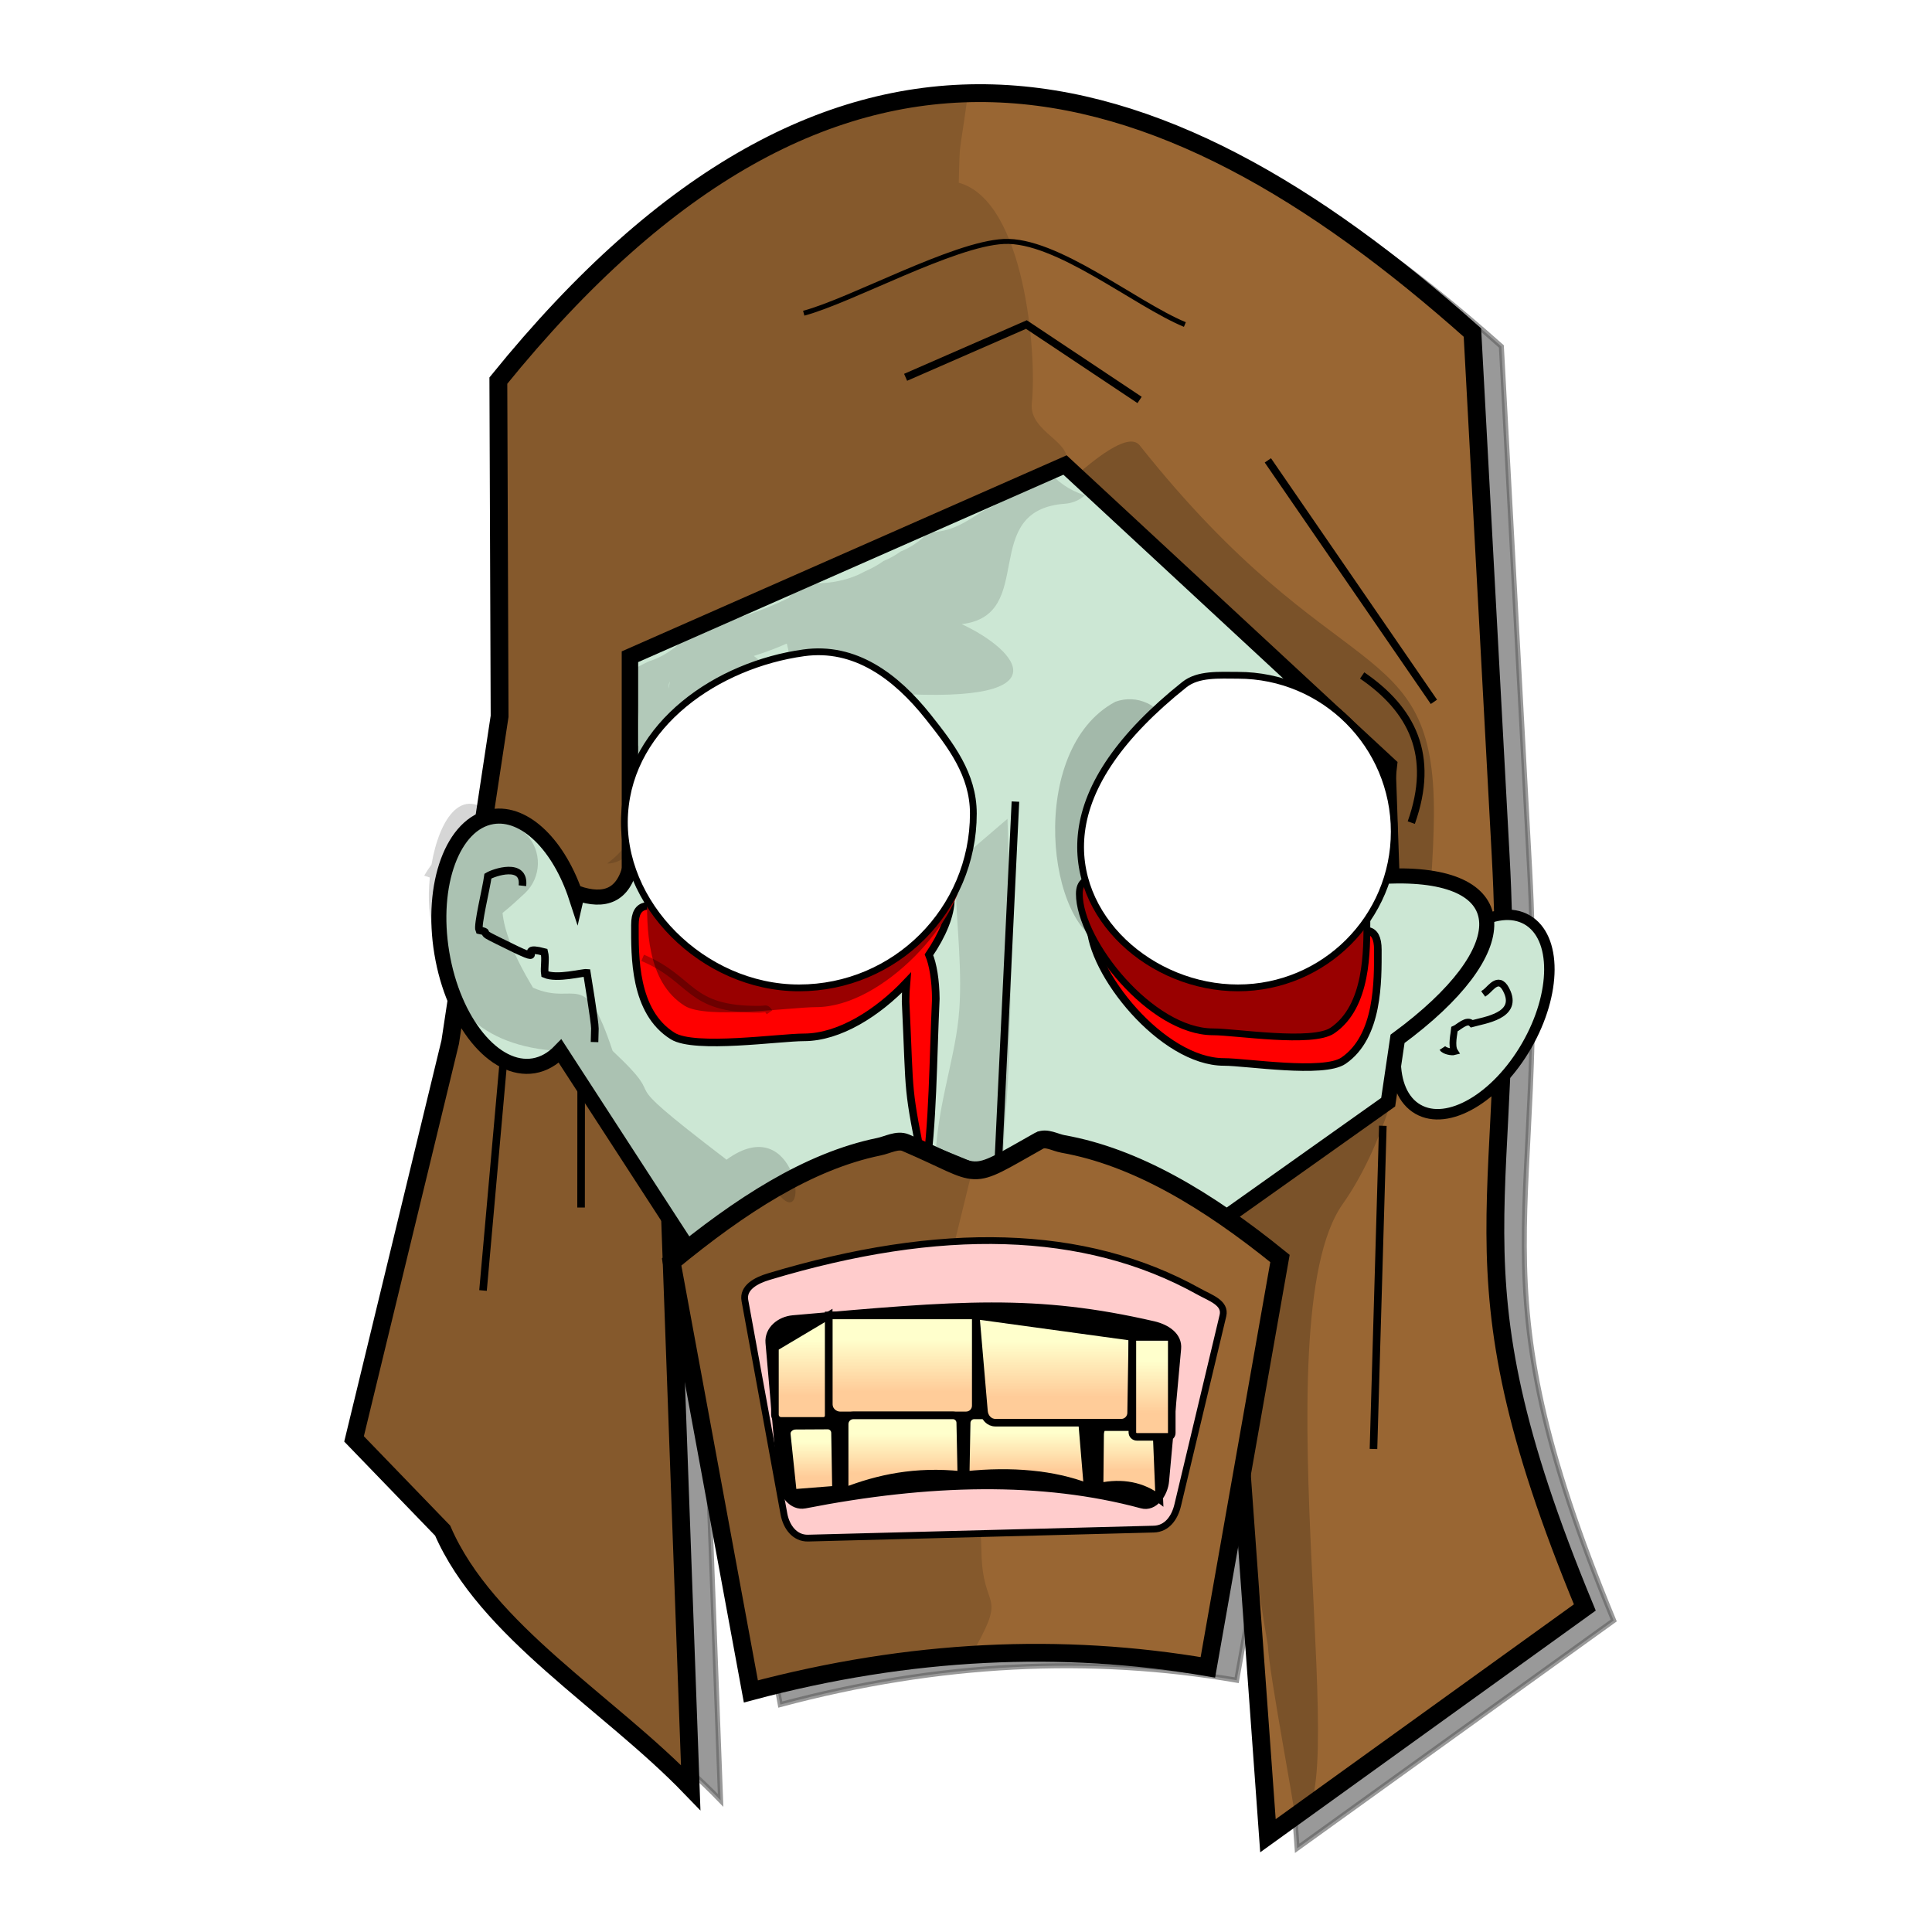 <?xml version="1.0" encoding="UTF-8" standalone="no"?>
<!-- Creator: CorelDRAW -->
<svg
   xmlns:dc="http://purl.org/dc/elements/1.1/"
   xmlns:cc="http://creativecommons.org/ns#"
   xmlns:rdf="http://www.w3.org/1999/02/22-rdf-syntax-ns#"
   xmlns:svg="http://www.w3.org/2000/svg"
   xmlns="http://www.w3.org/2000/svg"
   xmlns:xlink="http://www.w3.org/1999/xlink"
   xmlns:sodipodi="http://sodipodi.sourceforge.net/DTD/sodipodi-0.dtd"
   xmlns:inkscape="http://www.inkscape.org/namespaces/inkscape"
   xml:space="preserve"
   width="21.675mm"
   height="21.675mm"
   style="shape-rendering:geometricPrecision; text-rendering:geometricPrecision; image-rendering:optimizeQuality; fill-rule:evenodd; clip-rule:evenodd"
   viewBox="0 0 21.675 21.675"
   id="svg2673"
   sodipodi:version="0.32"
   inkscape:version="0.46"
   sodipodi:docname="zKiosk.svg"
   inkscape:output_extension="org.inkscape.output.svg.inkscape"><sodipodi:namedview
   inkscape:window-height="999"
   inkscape:window-width="1680"
   inkscape:pageshadow="2"
   inkscape:pageopacity="0.0"
   guidetolerance="10.0"
   gridtolerance="10.0"
   objecttolerance="10.0"
   borderopacity="1.0"
   bordercolor="#666666"
   pagecolor="#ffffff"
   id="base"
   showgrid="false"
   inkscape:zoom="4.2537022"
   inkscape:cx="8.0623004"
   inkscape:cy="17.11443"
   inkscape:window-x="-6"
   inkscape:window-y="24"
   inkscape:current-layer="svg2673" />
 <defs
   id="defs2675"><inkscape:perspective
   sodipodi:type="inkscape:persp3d"
   inkscape:vp_x="0 : 38.399883 : 1"
   inkscape:vp_y="0 : 1000 : 0"
   inkscape:vp_z="76.799767 : 38.399883 : 1"
   inkscape:persp3d-origin="38.399883 : 25.599922 : 1"
   id="perspective2779" />
  <style
   type="text/css"
   id="style2677">
   
    .str3 {stroke:black;stroke-width:0.076}
    .str1 {stroke:black;stroke-width:0.085}
    .str2 {stroke:black;stroke-width:0.169}
    .str0 {stroke:black;stroke-width:0.2}
    .fil2 {fill:none}
    .fil4 {fill:#CCE7D4}
    .fil8 {fill:black}
    .fil6 {fill:#990000}
    .fil0 {fill:#996633}
    .fil5 {fill:red}
    .fil9 {fill:#FFCCCC}
    .fil7 {fill:white}
    .fil1 {fill:black;fill-opacity:0.129}
    .fil17 {fill:black;fill-opacity:0.161}
    .fil3 {fill:black;fill-opacity:0.2}
    .fil10 {fill:url(#id0)}
    .fil15 {fill:url(#id1)}
    .fil12 {fill:url(#id2)}
    .fil13 {fill:url(#id3)}
    .fil14 {fill:url(#id4)}
    .fil11 {fill:url(#id5)}
    .fil16 {fill:url(#id6)}
   
  </style>
  <linearGradient
   id="id0"
   gradientUnits="userSpaceOnUse"
   x1="10.122"
   y1="15.027"
   x2="10.122"
   y2="15.611">
   <stop
   offset="0"
   style="stop-color:#FFFFCC"
   id="stop2680" />
   <stop
   offset="1"
   style="stop-color:#FFCC99"
   id="stop2682" />
  </linearGradient>
  <linearGradient
   id="id1"
   gradientUnits="userSpaceOnUse"
   xlink:href="#id0"
   x1="11.826"
   y1="15.047"
   x2="11.826"
   y2="15.672">
  </linearGradient>
  <linearGradient
   id="id2"
   gradientUnits="userSpaceOnUse"
   xlink:href="#id0"
   x1="11.518"
   y1="16.072"
   x2="11.518"
   y2="16.49">
  </linearGradient>
  <linearGradient
   id="id3"
   gradientUnits="userSpaceOnUse"
   xlink:href="#id0"
   x1="9.1"
   y1="16.174"
   x2="9.1"
   y2="16.568">
  </linearGradient>
  <linearGradient
   id="id4"
   gradientUnits="userSpaceOnUse"
   xlink:href="#id0"
   x1="8.995"
   y1="15.042"
   x2="8.995"
   y2="15.657">
  </linearGradient>
  <linearGradient
   id="id5"
   gradientUnits="userSpaceOnUse"
   xlink:href="#id0"
   x1="10.13"
   y1="16.084"
   x2="10.13"
   y2="16.526">
  </linearGradient>
  <linearGradient
   id="id6"
   gradientUnits="userSpaceOnUse"
   xlink:href="#id0"
   x1="12.925"
   y1="15.268"
   x2="12.925"
   y2="15.851">
  </linearGradient>
 
  
  
  
  
  
  
  
  
  
  
  
  
  
  
  
  
  
  
  
  
  
  
  
  
  
  
  
  
  
  
  
  
  
  
  
  
  
  
  
  
  
  
 <linearGradient
   inkscape:collect="always"
   xlink:href="#id0"
   id="linearGradient2792"
   gradientUnits="userSpaceOnUse"
   x1="12.925"
   y1="15.268"
   x2="12.925"
   y2="15.851" /><linearGradient
   inkscape:collect="always"
   xlink:href="#id0"
   id="linearGradient2795"
   gradientUnits="userSpaceOnUse"
   x1="11.826"
   y1="15.047"
   x2="11.826"
   y2="15.672" /><linearGradient
   inkscape:collect="always"
   xlink:href="#id0"
   id="linearGradient2798"
   gradientUnits="userSpaceOnUse"
   x1="8.995"
   y1="15.042"
   x2="8.995"
   y2="15.657" /><linearGradient
   inkscape:collect="always"
   xlink:href="#id0"
   id="linearGradient2801"
   gradientUnits="userSpaceOnUse"
   x1="9.1"
   y1="16.174"
   x2="9.1"
   y2="16.568" /><linearGradient
   inkscape:collect="always"
   xlink:href="#id0"
   id="linearGradient2804"
   gradientUnits="userSpaceOnUse"
   x1="11.518"
   y1="16.072"
   x2="11.518"
   y2="16.49" /><linearGradient
   inkscape:collect="always"
   xlink:href="#id0"
   id="linearGradient2807"
   gradientUnits="userSpaceOnUse"
   x1="11.518"
   y1="16.072"
   x2="11.518"
   y2="16.49" /><linearGradient
   inkscape:collect="always"
   xlink:href="#id0"
   id="linearGradient2810"
   gradientUnits="userSpaceOnUse"
   x1="10.13"
   y1="16.084"
   x2="10.13"
   y2="16.526" /><linearGradient
   inkscape:collect="always"
   xlink:href="#id0"
   id="linearGradient2813"
   gradientUnits="userSpaceOnUse"
   x1="10.122"
   y1="15.027"
   x2="10.122"
   y2="15.611" /><filter
   inkscape:collect="always"
   id="filter3614"
   x="-0.087"
   width="1.175"
   y="-0.191"
   height="1.382"><feGaussianBlur
     inkscape:collect="always"
     stdDeviation="0.055"
     id="feGaussianBlur3616" /></filter><filter
   inkscape:collect="always"
   id="filter3646"
   x="-0.06"
   width="1.12"
   y="-0.107"
   height="1.214"><feGaussianBlur
     inkscape:collect="always"
     stdDeviation="0.083"
     id="feGaussianBlur3648" /></filter><filter
   inkscape:collect="always"
   id="filter3782"><feGaussianBlur
     inkscape:collect="always"
     stdDeviation="0.019"
     id="feGaussianBlur3784" /></filter><filter
   inkscape:collect="always"
   id="filter3788"
   x="-0.12"
   width="1.24"
   y="-0.12"
   height="1.24"><feGaussianBlur
     inkscape:collect="always"
     stdDeviation="0.062"
     id="feGaussianBlur3790" /></filter><filter
   inkscape:collect="always"
   id="filter3838"
   x="-0.13"
   width="1.261"
   y="-0.092"
   height="1.184"><feGaussianBlur
     inkscape:collect="always"
     stdDeviation="2.669"
     id="feGaussianBlur3840" /></filter></defs>
 <path
   style="fill:#000000;fill-opacity:1;fill-rule:evenodd;stroke:#000000;stroke-width:0.2;filter:url(#filter3838);opacity:0.632"
   d="M 38.281,3.719 C 32.255,3.957 26.122,7.335 19.812,15.125 L 19.844,28.469 L 17.906,41.438 L 14.062,57.188 L 17.594,60.844 C 19.329,64.844 24.182,67.657 27.469,71.062 L 26.688,50.219 L 29.844,67.25 C 36.179,65.559 42.213,65.289 48,66.281 L 49.375,58.594 L 50.406,72.969 L 63,63.906 C 57.21,49.917 60.419,48.18 59.656,34.031 C 59.282,27.099 58.906,20.152 58.531,13.219 C 51.805,7.22 45.111,3.449 38.281,3.719 z M 42.344,18.531 L 55.188,30.438 L 53.562,44.781 L 48.594,48 L 48.625,48.344 C 46.494,46.885 44.371,45.846 42.25,45.469 C 41.935,45.413 41.589,45.189 41.312,45.344 C 38.345,47.009 39.182,46.802 36,45.438 C 35.671,45.298 35.289,45.521 34.938,45.594 C 32.141,46.168 29.414,47.907 26.688,50.156 L 26.5,44.781 L 25.062,35.688 L 25.062,26.125 L 42.344,18.531 z"
   id="path3792"
   transform="matrix(0.282,0,0,0.282,0.338,0.159)" /><path
   style="fill:#996633;stroke:#000000;stroke-width:0.2"
   id="path2692"
   d="M 5.591,4.27 C 9.389,-0.419 12.945,0.544 16.519,3.731 C 16.625,5.687 16.73,7.644 16.836,9.601 C 17.052,13.594 16.146,14.086 17.78,18.034 L 14.225,20.595 L 13.716,13.547 L 15.119,12.64 L 15.574,8.588 L 11.947,5.226 L 7.075,7.373 L 7.075,10.072 L 7.48,12.635 L 7.749,20.055 C 6.822,19.094 5.456,18.302 4.966,17.172 L 3.972,16.143 L 5.051,11.691 L 5.605,8.036 L 5.591,4.27 L 5.591,4.27 z"
   class="fil0 str0" /><path
   style="fill:#000000;fill-opacity:0.129"
   id="path2694"
   d="M 11.947,5.226 L 7.075,7.373 L 7.075,10.072 L 7.48,12.635 L 7.749,20.055 C 6.822,19.094 5.456,18.302 4.966,17.172 L 3.972,16.143 L 5.051,11.691 L 5.605,8.036 L 5.591,4.27 C 7.393,2.046 9.14,1.093 10.86,1.047 C 10.75,1.851 10.773,1.515 10.756,2.05 C 11.495,2.251 11.635,3.968 11.576,4.522 C 11.54,4.861 12.079,4.961 11.947,5.226 L 11.947,5.226 z"
   class="fil1" /><line
   style="fill:none;stroke:#000000;stroke-width:0.085"
   id="line2696"
   y2="7.874"
   x2="16.087"
   y1="5.165"
   x1="14.224"
   class="fil2 str1" /><polyline
   style="fill:none;stroke:#000000;stroke-width:0.085"
   id="polyline2698"
   points="12.785,4.487 11.515,3.641 10.16,4.233 "
   class="fil2 str1" /><path
   style="fill:none;stroke:#000000;stroke-width:0.056;stroke-miterlimit:4;stroke-dasharray:none;filter:url(#filter3782)"
   id="path2700"
   d="M 9.017,3.514 C 9.549,3.372 10.693,2.737 11.261,2.709 C 11.851,2.68 12.732,3.408 13.293,3.641"
   class="fil2 str1" /><path
   style="fill:#000000;fill-opacity:0.2"
   id="path2702"
   d="M 14.522,20.353 C 14.537,20.327 14.236,18.768 14.224,18.457 C 13.991,17.15 13.831,15.147 13.65,13.828 C 13.537,13.65 13.589,13.415 13.766,13.301 C 13.911,13.209 14.094,13.226 14.218,13.332 C 16.194,11.3 14.85,9.627 15.223,8.518 C 14.33,7.643 12.851,6.829 12.026,5.864 C 11.892,5.701 11.916,5.461 12.078,5.327 C 12.24,5.194 12.651,4.833 12.785,4.995 C 14.99,7.775 16.1,7.075 16.087,9.144 C 16.082,9.885 15.94,12.269 15.063,13.509 C 14.121,14.842 15.258,20.653 14.522,20.353 L 14.522,20.353 z"
   class="fil3" /><ellipse
   style="fill:#cce7d4;stroke:#000000;stroke-width:0.085"
   sodipodi:ry="0.889"
   sodipodi:rx="0.50800002"
   sodipodi:cy="0"
   sodipodi:cx="0"
   cy="0"
   cx="0"
   id="ellipse2704"
   ry="0.889"
   rx="0.508"
   transform="matrix(-1.195,-0.689,-0.689,1.195,16.52,11.382)"
   class="fil4 str1" /><path
   style="fill:#cce7d4;stroke:#000000;stroke-width:0.169"
   id="path2706"
   d="M 5.522,9.162 C 5.892,9.101 6.276,9.488 6.466,10.069 L 6.477,10.021 C 6.784,10.126 6.998,10.049 7.075,9.7 L 7.075,7.373 L 11.947,5.226 L 15.574,8.588 L 15.617,9.828 C 17.011,9.792 17.036,10.657 15.679,11.655 L 15.574,12.365 L 13.483,13.849 L 11.658,12.798 L 11.19,13.242 L 10.16,12.82 L 7.721,14.007 L 6.284,11.792 C 6.199,11.88 6.1,11.938 5.988,11.957 C 5.547,12.03 5.085,11.464 4.957,10.693 C 4.828,9.921 5.081,9.236 5.522,9.162 L 5.522,9.162 z"
   class="fil4 str2" /><path
   style="fill:#000000;fill-opacity:0.129"
   id="path2708"
   d="M 11.303,9.186 C 11.338,10.632 11.374,10.131 11.322,11.72 L 11.326,11.663 C 11.318,12.185 11.267,12.573 11.254,13.046 L 10.492,13.046 C 10.511,12.42 10.7,11.927 10.753,11.43 C 10.808,10.911 10.727,10.387 10.71,9.694 L 11.303,9.186 L 11.303,9.186 z"
   class="fil1" /><path
   style="fill:#ff0000;stroke:#000000;stroke-width:0.085"
   id="path2710"
   d="M 8.559,10.476 C 9.32,10.476 10.667,9.549 10.667,10.09 C 10.667,10.265 10.574,10.489 10.422,10.712 C 10.467,10.818 10.497,10.998 10.499,11.206 C 10.468,11.847 10.467,12.674 10.377,13.177 L 10.376,13.177 C 10.168,12.133 10.214,12.363 10.16,11.237 C 10.16,11.162 10.163,11.091 10.169,11.024 C 9.847,11.364 9.416,11.638 9.019,11.638 C 8.744,11.638 7.794,11.777 7.547,11.623 C 7.11,11.351 7.123,10.725 7.123,10.379 C 7.123,9.838 7.798,10.476 8.559,10.476 L 8.559,10.476 z"
   class="fil5 str1" /><path
   style="fill:#000000;fill-opacity:0.2"
   id="path2712"
   d="M 12.834,8.747 L 12.748,8.769 C 12.76,8.724 12.779,8.721 12.779,8.676 C 12.452,9.146 12.419,9.799 12.609,10.35 C 12.698,10.435 12.746,10.577 12.737,10.681 L 12.737,10.681 C 12.6,10.74 12.537,10.62 12.415,10.591 L 12.412,10.595 C 12.416,10.601 12.424,10.606 12.434,10.608 C 11.74,10.453 11.514,8.406 12.513,7.873 C 12.754,7.785 13.022,7.908 13.111,8.15 C 13.199,8.391 13.075,8.659 12.834,8.747 L 12.834,8.747 z"
   class="fil3" /><path
   style="fill:#ff0000;stroke:#000000;stroke-width:0.085"
   id="path2714"
   d="M 14.151,10.753 C 13.458,10.753 12.232,9.826 12.232,10.367 C 12.232,10.908 13.04,11.914 13.732,11.914 C 13.982,11.914 14.847,12.053 15.072,11.9 C 15.47,11.628 15.458,11.001 15.458,10.656 C 15.458,10.115 14.844,10.753 14.151,10.753 z"
   class="fil5 str1" /><path
   style="fill:#990000"
   id="path2716"
   d="M 8.694,10.138 C 9.455,10.138 10.802,9.211 10.802,9.752 C 10.802,10.293 9.915,11.299 9.154,11.299 C 8.88,11.299 7.929,11.438 7.683,11.285 C 7.246,11.013 7.259,10.386 7.259,10.041 C 7.259,9.5 7.933,10.138 8.694,10.138 L 8.694,10.138 z"
   class="fil6" /><path
   style="fill:#990000;stroke:#000000;stroke-width:0.076;filter:url(#filter3646)"
   id="path2718"
   d="M 14.028,10.415 C 13.335,10.415 12.109,9.487 12.109,10.028 C 12.109,10.569 12.916,11.576 13.609,11.576 C 13.859,11.576 14.724,11.715 14.949,11.561 C 15.346,11.289 15.335,10.663 15.335,10.317 C 15.335,9.776 14.72,10.415 14.028,10.415 L 14.028,10.415 z"
   class="fil6 str3" /><path
   style="fill:#000000;fill-opacity:0.129"
   id="path2720"
   d="M 8.614,8.087 C 8.548,8.084 8.486,8.068 8.429,8.042 L 8.417,8.055 C 8.367,8.142 8.318,8.204 8.271,8.247 C 8.374,8.226 8.48,8.198 8.588,8.15 C 8.595,8.128 8.604,8.107 8.614,8.087 z M 8.005,8.286 C 7.963,8.26 7.923,8.22 7.886,8.17 L 7.787,8.316 C 7.858,8.303 7.931,8.295 8.005,8.286 L 8.005,8.286 z M 8.457,7.359 C 8.531,7.415 8.592,7.469 8.63,7.504 C 8.697,7.44 8.77,7.374 8.848,7.308 L 8.827,7.22 C 8.708,7.273 8.583,7.319 8.457,7.359 z M 8.852,6.707 C 8.888,6.625 8.941,6.564 9.007,6.527 C 9.225,6.571 9.511,6.52 9.702,6.411 C 9.774,6.38 9.849,6.34 9.912,6.294 C 9.98,6.266 10.044,6.231 10.103,6.188 C 10.225,6.139 10.331,6.064 10.415,5.972 C 10.682,5.968 10.824,5.861 11.034,5.73 C 11.121,5.698 11.365,5.558 11.433,5.501 C 11.479,5.462 11.519,5.428 11.568,5.395 C 11.634,5.361 11.696,5.319 11.751,5.27 C 11.858,5.404 12.004,5.506 12.173,5.556 C 12.113,5.609 12.037,5.644 11.951,5.651 C 10.97,5.72 11.644,6.903 10.789,7.002 C 11.417,7.293 12.014,7.944 9.815,7.765 C 9.484,7.738 9.257,8.47 9.051,8.498 C 8.784,8.702 8.051,8.783 7.186,9.499 C 7.019,9.637 6.897,9.693 6.812,9.687 C 7.041,9.522 7.187,9.265 7.187,8.978 L 7.187,8.978 L 7.187,8.745 C 7.187,8.511 7.092,8.299 6.939,8.146 L 7.165,8.372 C 7.165,8.094 7.195,7.855 7.041,7.604 L 7.071,7.517 C 7.155,7.489 7.208,7.451 7.284,7.418 C 7.479,7.359 7.659,7.209 7.786,7.049 C 8.222,6.971 8.566,6.848 8.852,6.707 L 8.852,6.707 z M 8.23,7.895 C 8.195,7.86 8.162,7.821 8.13,7.779 L 8.09,7.846 C 8.097,7.885 8.103,7.927 8.132,7.977 C 8.162,7.955 8.194,7.928 8.23,7.895 L 8.23,7.895 z M 7.515,7.645 C 7.501,7.671 7.501,7.698 7.502,7.726"
   class="fil1" /><path
   style="fill:#ffffff;stroke:#000000;stroke-width:0.076"
   id="path2722"
   d="M 9.017,7.324 C 9.591,7.244 10.051,7.586 10.414,8.043 C 10.663,8.357 10.92,8.687 10.92,9.127 C 10.92,10.208 10.044,11.083 8.964,11.083 C 7.883,11.083 6.943,10.13 7.008,9.127 C 7.072,8.125 8.049,7.458 9.017,7.324 L 9.017,7.324 z"
   class="fil7 str3" /><path
   style="fill:#ffffff;stroke:#000000;stroke-width:0.076"
   id="path2728"
   d="M 13.888,7.576 C 14.857,7.576 15.642,8.361 15.642,9.33 C 15.642,10.298 14.857,11.083 13.888,11.083 C 12.919,11.083 12.014,10.291 12.134,9.33 C 12.2,8.804 12.568,8.255 13.286,7.682 C 13.442,7.557 13.677,7.576 13.888,7.576 L 13.888,7.576 z"
   class="fil7 str3" /><line
   style="fill:none;stroke:#000000;stroke-width:0.085"
   id="line2730"
   y2="13.242"
   x2="11.19"
   y1="8.993"
   x1="11.392"
   class="fil2 str1" /><path
   style="fill:none;stroke:#000000;stroke-width:0.085"
   id="path2732"
   d="M 6.67,11.691 L 6.674,11.539 C 6.676,11.473 6.584,10.914 6.584,10.914 C 6.533,10.909 6.25,10.988 6.113,10.929 C 6.102,10.858 6.126,10.757 6.106,10.681 C 5.727,10.581 6.266,10.893 5.584,10.552 L 5.505,10.512 C 5.388,10.454 5.506,10.463 5.376,10.436 C 5.352,10.383 5.456,9.966 5.474,9.829 C 5.539,9.789 5.891,9.667 5.861,9.937"
   class="fil2 str1" /><path
   style="fill:none;stroke:#000000;stroke-width:0.076"
   id="path2734"
   d="M 16.64,11.151 L 16.671,11.128 C 16.725,11.088 16.824,10.923 16.912,11.134 C 17.021,11.396 16.662,11.444 16.513,11.485 C 16.458,11.426 16.362,11.528 16.318,11.546 C 16.315,11.588 16.278,11.733 16.32,11.798 C 16.284,11.808 16.203,11.79 16.182,11.758"
   class="fil2 str3" /><path
   style="fill:none;stroke:#000000;stroke-width:0.076;filter:url(#filter3614);opacity:0.541"
   id="path2740"
   d="M 7.21,10.746 C 7.785,10.988 7.712,11.328 8.517,11.323 C 8.602,11.322 8.594,11.3 8.633,11.357"
   class="fil2 str3" /><path
   style="fill:#996633;stroke:#000000;stroke-width:0.2"
   id="path2742"
   d="M 7.535,14.158 C 8.305,13.524 9.071,13.027 9.86,12.865 C 9.959,12.845 10.067,12.781 10.16,12.82 C 11.058,13.205 10.821,13.268 11.658,12.798 C 11.736,12.755 11.837,12.818 11.926,12.834 C 12.735,12.978 13.54,13.454 14.36,14.119 L 13.551,18.706 C 11.918,18.426 10.212,18.499 8.424,18.976 L 7.535,14.158 L 7.535,14.158 z"
   class="fil0 str0" /><path
   style="fill:#000000;fill-opacity:0.129"
   id="path2744"
   d="M 10.864,18.568 C 10.068,18.62 9.255,18.754 8.424,18.976 L 7.535,14.158 C 8.305,13.524 9.071,13.027 9.86,12.865 C 9.959,12.845 10.067,12.781 10.16,12.82 C 10.586,13.003 10.757,13.113 10.908,13.128 L 10.684,14.043 C 10.236,15.839 10.979,15.831 11.011,17.414 C 11.024,18.076 11.297,17.85 10.942,18.488 L 10.935,18.531 C 10.927,18.583 10.902,18.604 10.864,18.568 L 10.864,18.568 z"
   class="fil1" /><path
   style="fill:#ffcccc;stroke:#000000;stroke-width:0.076"
   id="path2746"
   d="M 8.626,14.322 C 10.545,13.744 12.165,13.774 13.45,14.49 C 13.579,14.562 13.754,14.616 13.72,14.76 L 13.213,16.885 C 13.179,17.029 13.092,17.151 12.944,17.155 L 9.065,17.256 C 8.917,17.259 8.822,17.132 8.795,16.986 L 8.357,14.591 C 8.33,14.445 8.484,14.364 8.626,14.322 L 8.626,14.322 z"
   class="fil9 str3" /><path
   style="fill:#000000;stroke:#000000;stroke-width:0.076"
   id="path2748"
   d="M 8.896,14.794 C 10.772,14.627 11.616,14.555 12.944,14.861 C 13.088,14.895 13.227,14.984 13.213,15.131 L 13.078,16.615 C 13.065,16.762 12.951,16.924 12.809,16.885 C 11.694,16.583 10.42,16.613 9.031,16.885 C 8.886,16.913 8.774,16.763 8.761,16.615 L 8.626,15.064 C 8.614,14.916 8.748,14.807 8.896,14.794 L 8.896,14.794 z"
   class="fil8 str3" /><path
   style="fill:url(#linearGradient2813);stroke:#000000;stroke-width:0.085"
   id="path2750"
   d="M 9.297,14.758 L 10.947,14.758 L 10.947,15.77 C 10.947,15.83 10.899,15.879 10.838,15.879 L 9.426,15.879 C 9.355,15.879 9.297,15.821 9.297,15.751 L 9.297,14.758 z"
   class="fil10 str1" /><path
   style="fill:url(#linearGradient2810);stroke:#000000;stroke-width:0.085"
   id="path2752"
   d="M 9.476,16.731 C 9.854,16.585 10.27,16.494 10.785,16.548 L 10.773,15.962 C 10.773,15.917 10.736,15.879 10.691,15.879 L 9.574,15.879 C 9.52,15.879 9.476,15.923 9.476,15.977 L 9.476,16.731 z"
   class="fil11 str1" /><path
   style="fill:url(#linearGradient2807);stroke:#000000;stroke-width:0.085"
   id="path2754"
   d="M 12.201,16.683 C 11.823,16.537 11.349,16.494 10.834,16.548 L 10.845,15.962 C 10.846,15.917 10.883,15.879 10.928,15.879 L 12.045,15.879 C 12.098,15.879 12.138,15.924 12.142,15.977 L 12.201,16.683 L 12.201,16.683 z"
   class="fil12 str1" /><path
   style="fill:url(#linearGradient2804);stroke:#000000;stroke-width:0.085"
   id="path2756"
   d="M 13.006,16.814 C 12.821,16.668 12.588,16.625 12.336,16.679 L 12.342,16.094 C 12.343,16.048 12.361,16.011 12.383,16.011 L 12.929,16.011 C 12.955,16.011 12.975,16.055 12.977,16.109 L 13.006,16.814 z"
   class="fil12 str1" /><path
   style="fill:url(#linearGradient2801);stroke:#000000;stroke-width:0.085"
   id="path2758"
   d="M 8.896,16.75 L 9.379,16.712 L 9.368,16.075 C 9.368,16.03 9.331,15.992 9.286,15.993 L 8.925,15.995 C 8.871,15.995 8.821,16.039 8.827,16.092 L 8.896,16.75 z"
   class="fil13 str1" /><path
   style="fill:url(#linearGradient2798);stroke:#000000;stroke-width:0.085"
   id="path2760"
   d="M 8.694,15.117 L 9.297,14.758 L 9.297,15.882 C 9.297,15.914 9.271,15.941 9.239,15.941 L 8.763,15.941 C 8.725,15.941 8.694,15.909 8.694,15.871 L 8.694,15.117 z"
   class="fil14 str1" /><path
   style="fill:url(#linearGradient2795);stroke:#000000;stroke-width:0.085"
   id="path2762"
   d="M 10.947,14.758 L 12.704,14.999 L 12.69,15.852 C 12.689,15.912 12.64,15.961 12.581,15.961 L 11.168,15.961 C 11.097,15.961 11.045,15.903 11.039,15.832 L 10.947,14.758 z"
   class="fil15 str1" /><path
   style="fill:url(#linearGradient2792);stroke:#000000;stroke-width:0.085"
   id="path2764"
   d="M 12.704,14.999 L 13.146,14.999 L 13.146,16.077 C 13.146,16.101 13.127,16.12 13.103,16.12 L 12.755,16.12 C 12.727,16.12 12.704,16.098 12.704,16.07 L 12.704,14.999 L 12.704,14.999 z"
   class="fil16 str1" /><line
   style="fill:none;stroke:#000000;stroke-width:0.085"
   id="line2766"
   y2="16.256"
   x2="15.409"
   y1="12.63"
   x1="15.514"
   class="fil2 str1" /><line
   style="fill:none;stroke:#000000;stroke-width:0.085"
   id="line2768"
   y2="14.478"
   x2="5.419"
   y1="11.893"
   x1="5.649"
   class="fil2 str1" /><line
   style="fill:none;stroke:#000000;stroke-width:0.085"
   id="line2770"
   y2="13.547"
   x2="6.519"
   y1="12.156"
   x1="6.52"
   class="fil2 str1" /><path
   style="fill:#000000;fill-opacity:0.161"
   id="path2772"
   d="M 5.891,10.019 C 5.803,10.099 5.721,10.178 5.638,10.242 C 5.657,10.43 5.745,10.691 5.98,11.081 C 6.469,11.297 6.553,10.829 6.873,11.79 C 7.601,12.473 6.74,11.933 8.134,12.997 L 8.15,13.011 C 8.945,12.431 9.1,13.829 8.744,13.409 C 9.259,13.045 7.889,13.923 7.889,13.926 C 7.418,13.872 7.127,12.895 6.646,12.234 C 6.568,12.127 6.479,12.03 6.38,11.94 C 6.321,11.887 6.253,11.835 6.196,11.786 C 5.326,11.708 4.935,11.208 4.872,10.468 C 4.813,10.313 4.798,10.08 4.822,9.845 L 4.759,9.824 C 4.785,9.78 4.812,9.738 4.841,9.699 C 4.928,9.186 5.198,8.747 5.588,9.218 C 5.704,9.223 5.818,9.271 5.905,9.361 C 6.083,9.546 6.077,9.841 5.891,10.019 L 5.891,10.019 z"
   class="fil17" /><path
   style="fill:none;stroke:#000000;stroke-width:0.085"
   id="path2774"
   d="M 15.282,7.578 C 15.839,7.959 16.102,8.473 15.833,9.229"
   class="fil2 str1" />
</svg>